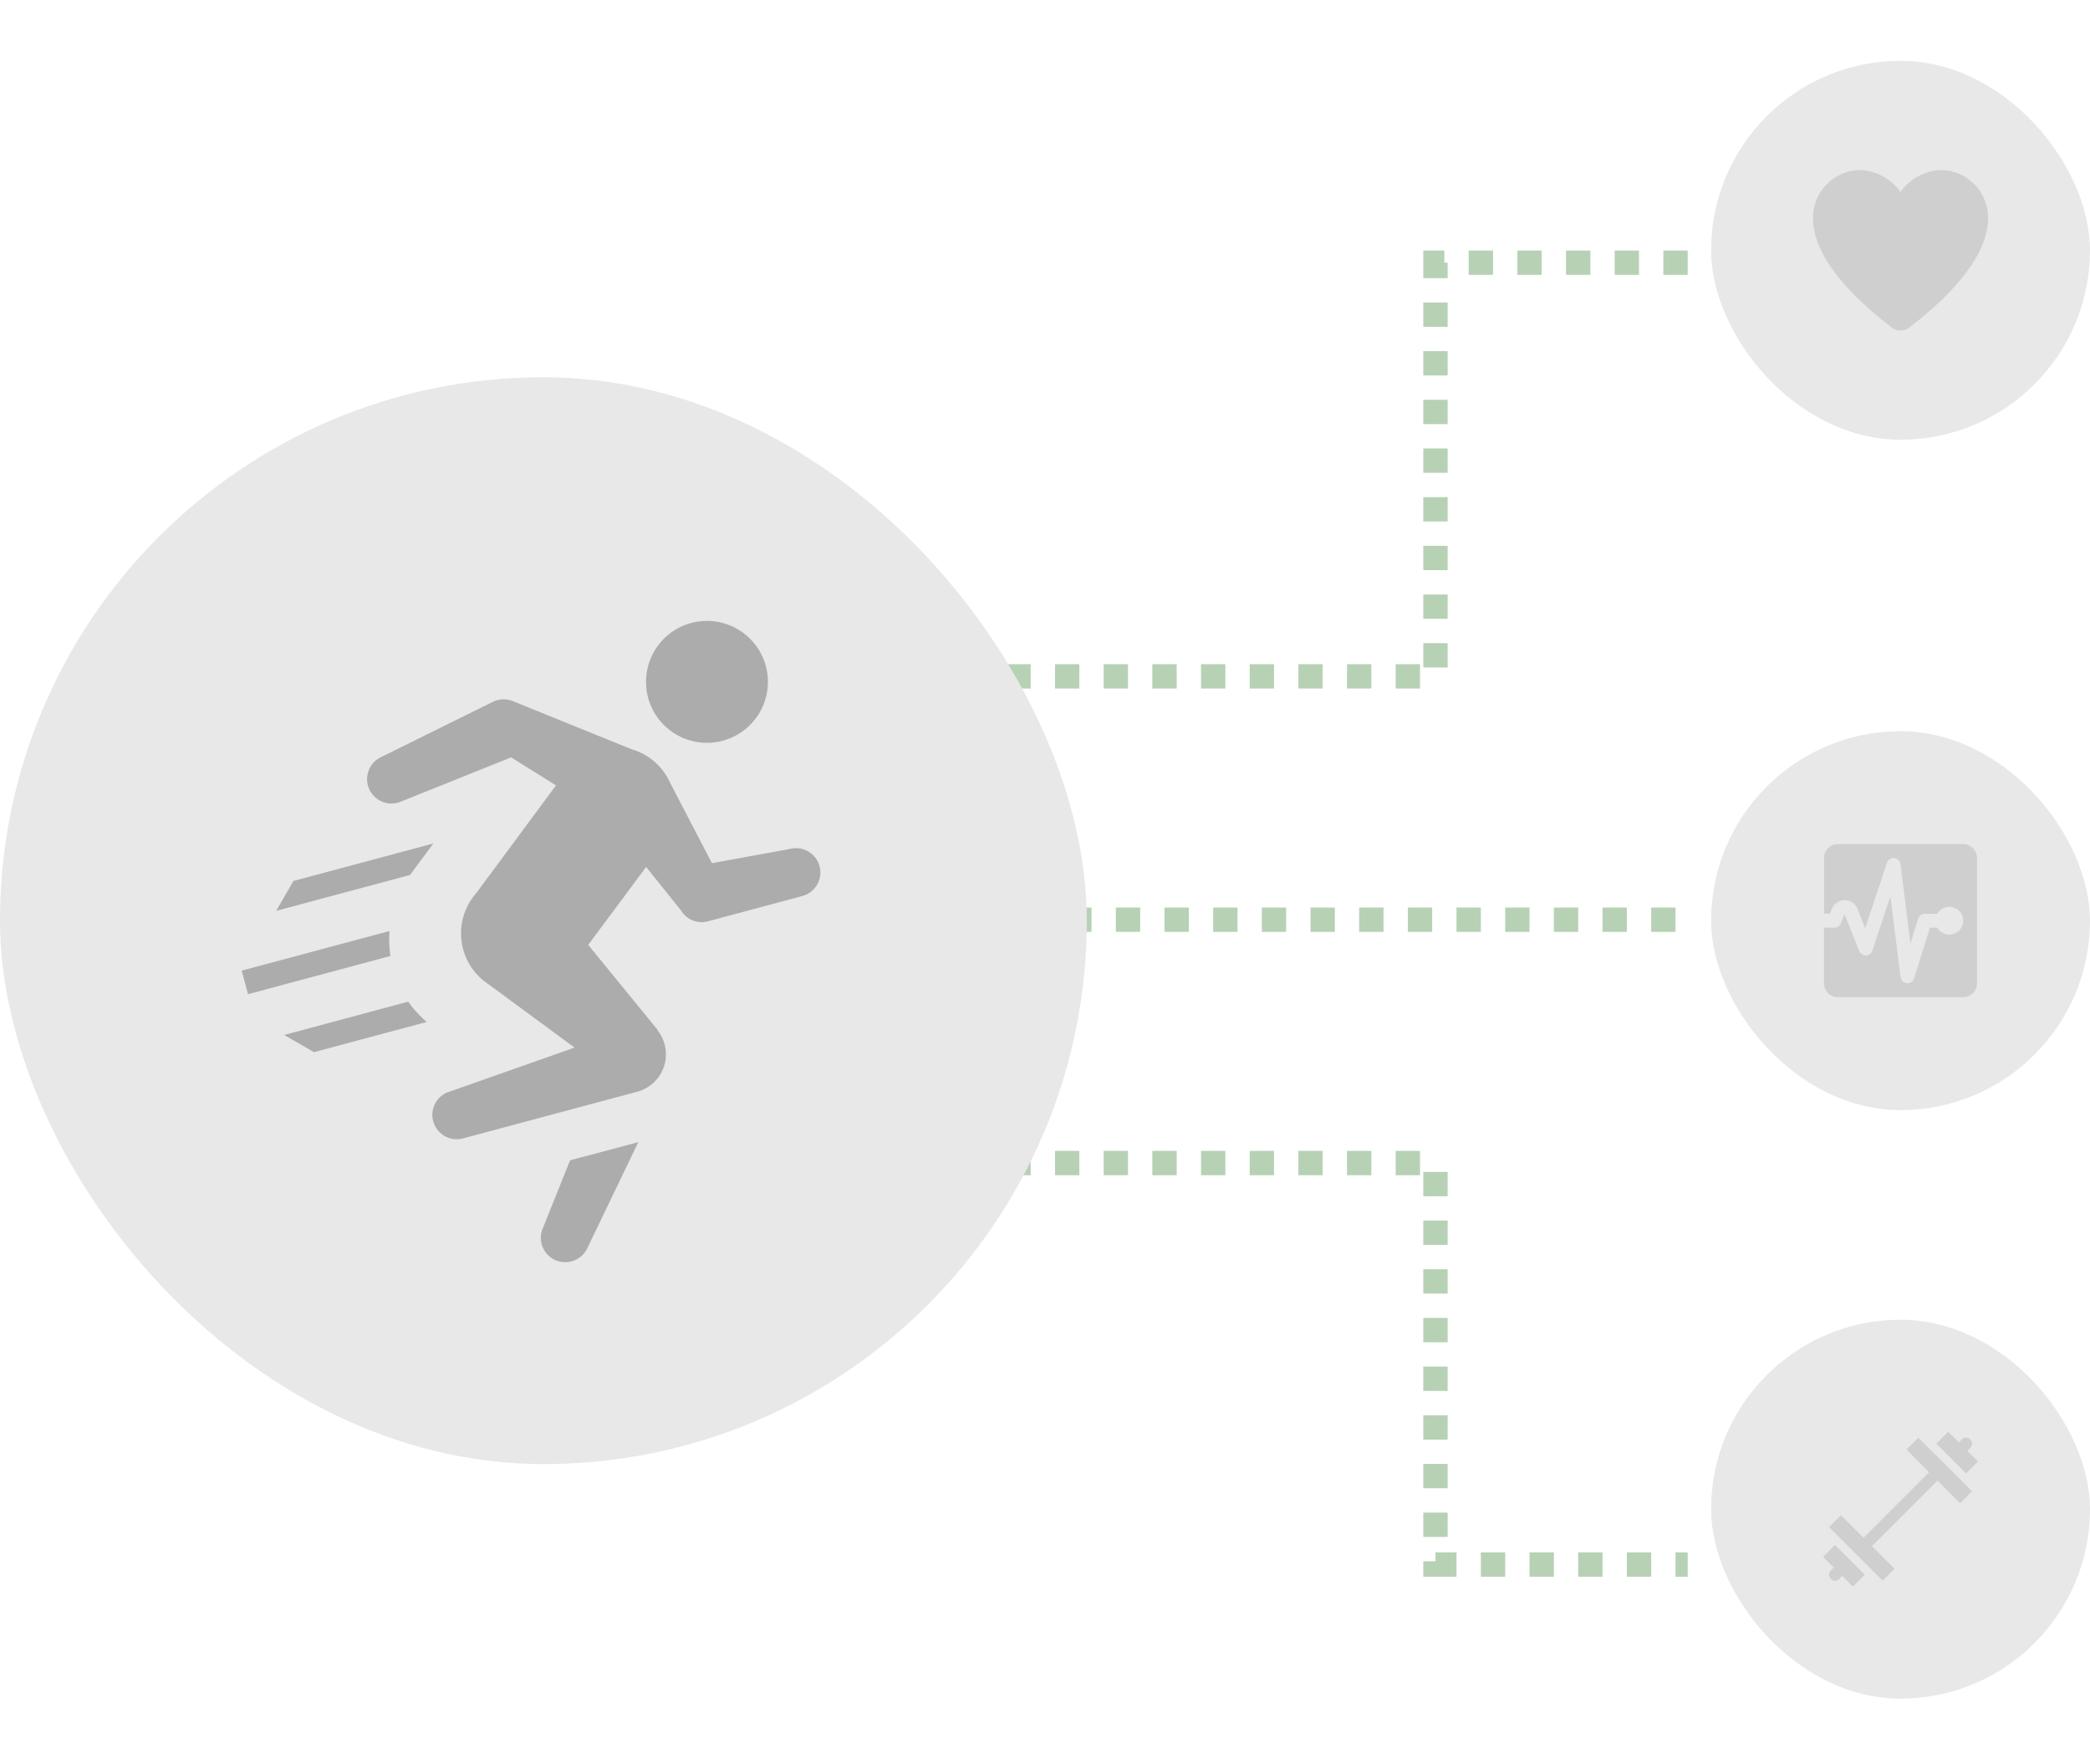 <svg xmlns="http://www.w3.org/2000/svg" width="171.78" height="145" viewBox="0 0 171.78 145">
  <g id="Сгруппировать_792" data-name="Сгруппировать 792" transform="translate(-710 -385)">
    <g id="Ftiness_Dashboard" data-name="Ftiness Dashboard" transform="translate(710 389.076)">
      <rect id="Прямоугольник_659" data-name="Прямоугольник 659" width="31.14" height="31.14" rx="15.57" transform="translate(140.638 104.393)" fill="#e8e8e8"/>
      <rect id="Прямоугольник_660" data-name="Прямоугольник 660" width="31.14" height="31.14" rx="15.57" transform="translate(140.638 0.924)" fill="#e8e8e8"/>
      <path id="Контур_13" data-name="Контур 13" d="M82.713,51.514h35.27v-34h20.73" fill="none" stroke="#b7d1b5" stroke-width="2" stroke-dasharray="2 2"/>
      <path id="Контур_14" data-name="Контур 14" d="M82.713,91.514h35.27v33h20.73" fill="none" stroke="#b7d1b5" stroke-width="2" stroke-dasharray="2 2"/>
      <rect id="Прямоугольник_661" data-name="Прямоугольник 661" width="31.14" height="31.14" rx="15.57" transform="translate(140.638 56.023)" fill="#e8e8e8"/>
      <path id="Контур_15" data-name="Контур 15" d="M83.713,71.514h54" fill="none" stroke="#b7d1b5" stroke-width="2" stroke-dasharray="2 2"/>
      <path id="Контур_16" data-name="Контур 16" d="M161.354,65.3H151.063a1.144,1.144,0,0,0-1.144,1.143v4.575h.481l.181-.426a1.128,1.128,0,0,1,2.084.024l.635,1.6,1.794-5.378a.573.573,0,0,1,1.111.11l.816,6.533.642-2.057a.573.573,0,0,1,.546-.4h1.017a1.143,1.143,0,1,1,0,1.143h-.6l-1.305,4.171a.568.568,0,0,1-.545.4h-.051a.573.573,0,0,1-.516-.5l-.831-6.646-1.49,4.469a.57.57,0,0,1-.526.391.591.591,0,0,1-.548-.36L151.6,71.044l-.3.775a.573.573,0,0,1-.526.346h-.859v4.573a1.143,1.143,0,0,0,1.144,1.143h10.291a1.142,1.142,0,0,0,1.143-1.143V66.448A1.143,1.143,0,0,0,161.354,65.3Z" fill="#cfcfcf"/>
      <path id="Контур_17" data-name="Контур 17" d="M152.937,9.9a3.925,3.925,0,0,0-3.925,3.925c0,3.774,4.377,7.379,6.422,8.985l.006,0,.047.038h0a1.193,1.193,0,0,0,1.442,0h0l.014-.011.01-.008.012-.01c2.039-1.6,6.439-5.215,6.439-9A3.925,3.925,0,0,0,159.48,9.9a4.278,4.278,0,0,0-3.272,1.8A4.275,4.275,0,0,0,152.937,9.9Z" fill="#cfcfcf"/>
      <rect id="Прямоугольник_662" data-name="Прямоугольник 662" width="89.327" height="89.327" rx="44.663" transform="translate(0 26.93)" fill="#e8e8e8"/>
      <path id="Контур_18" data-name="Контур 18" d="M56.81,47.127a5.009,5.009,0,1,0,3.8.5A5.009,5.009,0,0,0,56.81,47.127ZM40.776,53.5a2,2,0,0,0-.267.108l-9.158,4.528A2,2,0,0,0,33,61.787l9.011-3.614,3.688,2.3L39.158,69.31a5,5,0,0,0,.931,7.465l7.136,5.251L37.044,85.613l-.007,0-.044.016a2,2,0,1,0,1.089,3.853l14.4-3.858a3.18,3.18,0,0,0,1.574-5l.017-.029-5.728-7.014,4.763-6.4,2.847,3.548a2,2,0,0,0,.353.44l.017.02h0a2,2,0,0,0,1.868.456l7.742-2.074A2,2,0,1,0,64.914,65.7l-6.4,1.169-3.437-6.611a5.02,5.02,0,0,0-.285-.548l0,0a5.009,5.009,0,0,0-2.9-2.213L42.15,53.547A2,2,0,0,0,40.776,53.5ZM24.116,68.333,22.7,70.787l11-2.949,1.92-2.589ZM19.866,75.7l.519,1.935,11.707-3.137a9,9,0,0,1-.076-2.054Zm3.491,5.288L25.811,82.4l9.265-2.483a9.074,9.074,0,0,1-1.524-1.666Zm23.5,10.3-2.233,5.562a2,2,0,0,0,3.667,1.618l0,0,0,0,4.174-8.674Z" fill="#acacac"/>
      <path id="Контур_19" data-name="Контур 19" d="M160.125,113.6l-.979.979,2.448,2.448.979-.979-.877-.878.244-.244a.491.491,0,0,0,.11-.542.49.49,0,0,0-.8-.15l-.245.244Zm-2.448.49-.979.979,1.857,1.857-5.386,5.386-1.857-1.857-.979.979,4.407,4.406.979-.979L153.862,123l5.385-5.385,1.857,1.857.979-.979Zm-6.855,8.813-.979.979.878.878-.244.245a.489.489,0,1,0,.692.692l.244-.244.878.877.979-.979Z" fill="#cfcfcf"/>
    </g>
  </g>
</svg>
